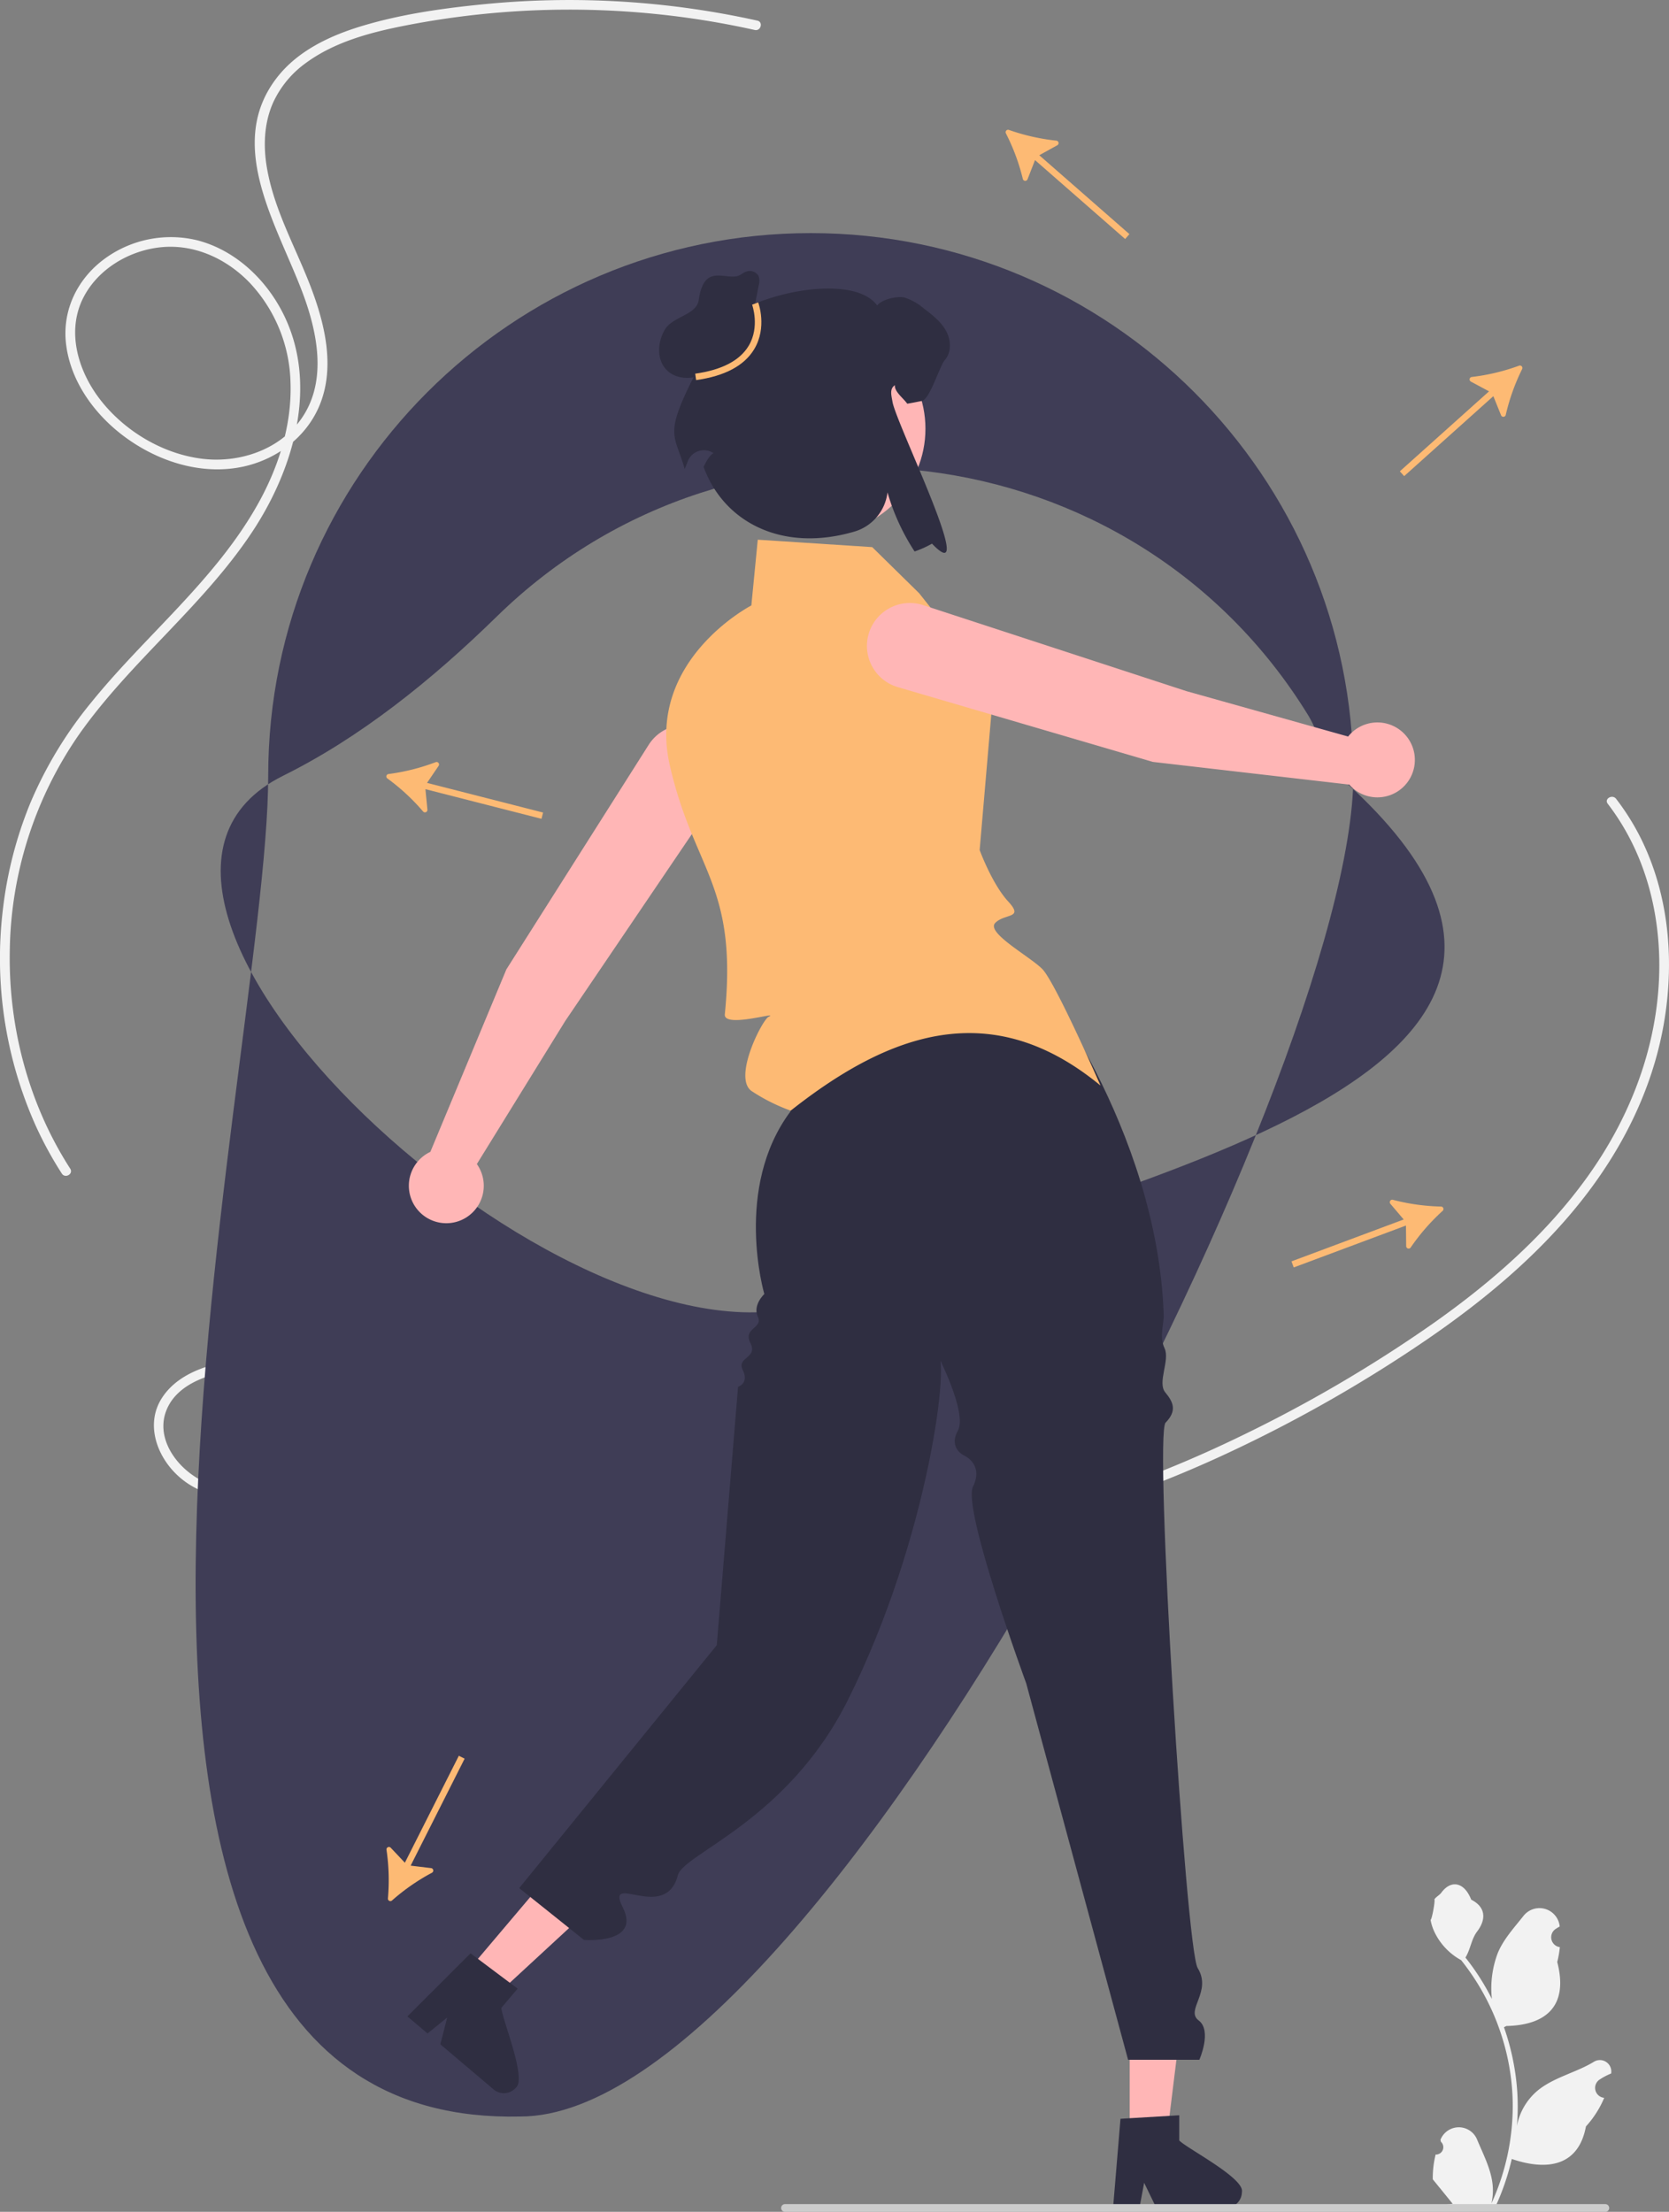 <svg xmlns="http://www.w3.org/2000/svg" width="515.324" height="682.859" viewBox="0 0 515.324 682.859" xmlns:xlink="http://www.w3.org/1999/xlink" role="img" artist="Katerina Limpitsouni" source="https://undraw.co/"><rect x="0" y="0" width="515.324" height="682.859" fill="#808080" stroke="none"/><path d="M442.117,562.077c-10.918,3.951-23.968,8.837-35.504,4.475-8.28-3.131-16.336-12.757-13.099-22.031,3.652-10.466,18.127-13.133,27.692-13.555,12.018-.53,23.939,2.432,35.024,6.893,22.482,9.047,41.848,24.259,64.203,33.634a201.262,201.262,0,0,0,67.18,14.895c46.965,2.482,93.247-10.038,135.446-29.988A434.485,434.485,0,0,0,782.826,522.181c17.552-12.026,34.18-25.805,47.487-42.506,12.762-16.017,22.114-34.47,25.695-54.737,3.391-19.191,1.789-39.554-6.866-57.203a74.301,74.301,0,0,0-7.806-12.536c-1.16-1.51-3.767-.018-2.59,1.514,12.529,16.315,17.173,36.99,15.643,57.284-1.583,21.002-9.641,40.758-21.845,57.794-12.833,17.913-29.685,32.636-47.607,45.28a427.052,427.052,0,0,1-59.751,34.995c-42.966,20.84-90.299,33.999-138.366,31.28-23.636-1.337-47.202-6.489-68.857-16.164-22.226-9.931-41.721-25.31-64.696-33.654-10.944-3.975-22.743-6.38-34.422-5.411-9.469.786-21.088,3.53-26.559,12.122-4.978,7.817-1.704,17.454,4.517,23.485,7.677,7.442,18.347,8.423,28.453,6.535a113.573,113.573,0,0,0,17.658-5.288c1.801-.652,1.024-3.552-.798-2.893Z" transform="translate(-342.338 -108.57)" fill="#f2f2f2"/><path d="M576.173,114.935a268.302,268.302,0,0,0-83.759-5.127c-12.821,1.244-25.912,3.053-38.275,6.775-9.808,2.952-19.763,7.593-26.211,15.843-17.088,21.862,1.886,48.394,9.071,70.003,3.82,11.489,5.756,24.962-1.67,35.486-6.776,9.602-19.191,13.681-30.546,12.291-12.169-1.489-23.875-8.495-31.393-18.108-6.866-8.778-10.657-21.102-5.342-31.587,4.456-8.79,13.936-14.463,23.582-15.567,10.565-1.209,20.646,3.451,27.88,10.999a46.58,46.58,0,0,1,12.525,30.695c.457,13.173-3.701,26.175-10.091,37.575-13.141,23.443-34.589,40.432-51.322,61.081A126.3,126.3,0,0,0,351.772,356.317a124.249,124.249,0,0,0-8.541,33.014,126.377,126.377,0,0,0,10.166,66.848,114.896,114.896,0,0,0,8.034,14.709c1.042,1.618,3.64.115,2.59-1.514-12.814-19.889-19.068-43.535-18.665-67.137a119.895,119.895,0,0,1,21.372-66.89c15.808-22.459,38.119-39.469,53.366-62.384,13.641-20.501,21.463-48.425,7.809-70.941-5.523-9.108-14.196-16.552-24.632-19.26a34.611,34.611,0,0,0-28.449,5.565c-8.468,6.121-13.324,15.872-12.095,26.385,1.344,11.502,8.672,21.613,17.746,28.445,9.878,7.437,22.631,11.821,35.028,9.838,11.191-1.79,21.352-8.933,25.626-19.584,4.724-11.772,1.452-25.051-2.895-36.404-4.737-12.371-11.49-24.034-13.588-37.286-1.026-6.48-.698-13.284,1.968-19.35A30.985,30.985,0,0,1,436.728,128.054c9.096-6.699,20.414-9.593,31.33-11.71a264.176,264.176,0,0,1,86.693-2.252q10.383,1.454,20.624,3.736c1.881.416,2.685-2.475.798-2.893Z" transform="translate(-342.338 -108.57)" fill="#f2f2f2"/><path d="M503,762c-163.472,3.755-77.852-321.56-77.852-413.936,0-92.374,75.153-167.527,167.528-167.527s167.528,75.153,167.528,167.527C760.204,440.44,595.375,762,503,762ZM746.259,329.402c-54.063-88.03-176.706-102.731-250.546-30.484-20.235,19.799-42.27,37.407-65.955,49.146-74.866,37.104,87.345,187.795,162.918,162.92,66.664-34.985,275.648-63.914,162.919-162.92C750.922,343.96,750.29,335.966,746.259,329.402Z" transform="translate(-342.338 -108.57)" fill="#3f3d56"/><path d="M462.29,347.536a.757.757,0,0,0-.348,1.363,64.293,64.293,0,0,1,11.022,10.195.762.762,0,0,0,1.345-.563l-.615-6.324,35.833,9.156.495-1.938-35.833-9.156,3.574-5.255a.762.762,0,0,0-.91-1.139A64.352,64.352,0,0,1,462.29,347.536Z" transform="translate(-342.338 -108.57)" fill="#fdba74"/><path d="M653.848,148.677a.757.757,0,0,0-.927,1.059,64.293,64.293,0,0,1,5.227,14.075.762.762,0,0,0,1.454.106l2.308-5.919,27.831,24.357,1.317-1.505-27.831-24.357,5.563-3.074a.762.762,0,0,0-.297-1.427A64.353,64.353,0,0,1,653.848,148.677Z" transform="translate(-342.338 -108.57)" fill="#fdba74"/><path d="M462.114,694.675a.757.757,0,0,0,1.256.634,64.293,64.293,0,0,1,12.331-8.567.762.762,0,0,0-.26-1.435l-6.308-.762,16.661-33.019-1.786-.901-16.661,33.019-4.362-4.622a.762.762,0,0,0-1.308.643A64.352,64.352,0,0,1,462.114,694.675Z" transform="translate(-342.338 -108.57)" fill="#fdba74"/><path d="M812.318,222.511a.757.757,0,0,0-.939-1.048,64.293,64.293,0,0,1-14.603,3.49.762.762,0,0,0-.28,1.431l5.598,3.006L774.555,254.078l1.335,1.489L803.428,230.879l2.38,5.893a.762.762,0,0,0,1.453-.123A64.352,64.352,0,0,1,812.318,222.511Z" transform="translate(-342.338 -108.57)" fill="#fdba74"/><path d="M787.778,482.387a.757.757,0,0,0-.492-1.318,64.293,64.293,0,0,1-14.87-2.081.762.762,0,0,0-.783,1.23l4.114,4.841-34.649,12.933.699,1.874,34.649-12.933.065,6.355a.762.762,0,0,0,1.397.416A64.352,64.352,0,0,1,787.778,482.387Z" transform="translate(-342.338 -108.57)" fill="#fdba74"/><path d="M498.688,407.842l43.957-69.354a13.254,13.254,0,0,1,18.124-4.156l0,0a13.254,13.254,0,0,1,3.949,18.824l-47.869,70.642L489.571,467.949a11.566,11.566,0,1,1-14.358-3.765Z" transform="translate(-342.338 -108.57)" fill="#ffb6b6"/><circle cx="253.335" cy="132.364" r="32.408" fill="#ffb6b6"/><polygon points="348.811 659.791 360.288 659.79 365.749 615.519 348.809 615.52 348.811 659.791" fill="#ffb6b6"/><path d="M706.446,769.394v-7.781l-3.017.184-12.283.728-2.843.175-2.173,26.059-.116,1.397h8.15l.262-1.387,1.184-6.306,3.056,6.306.669,1.387h21.606a4.882,4.882,0,0,0,4.851-4.861C726.703,781.036,708.735,771.829,706.446,769.394Z" transform="translate(-342.338 -108.57)" fill="#2f2e41"/><polygon points="143.792 609.209 152.552 616.625 185.325 586.365 172.395 575.42 143.792 609.209" fill="#ffb6b6"/><path d="M497.137,728.452l5.028-5.939-2.422-1.809-9.844-7.381-2.282-1.703L469.119,730.105l-.992.991,6.22,5.266,1.096-.89,4.978-4.048-1.742,6.788-.386,1.491,16.49,13.961a4.882,4.882,0,0,0,6.843-.575C505.076,750.427,497.311,731.79,497.137,728.452Z" transform="translate(-342.338 -108.57)" fill="#2f2e41"/><path d="M785.604,773.742a2.269,2.269,0,0,0,1.645-3.933l-.155-.618q.031-.074.062-.148a6.094,6.094,0,0,1,11.241.042c1.839,4.428,4.179,8.864,4.756,13.546a18.029,18.029,0,0,1-.316,6.2,72.281,72.281,0,0,0,6.575-30.021,69.766,69.766,0,0,0-.433-7.783q-.358-3.178-.995-6.31a73.119,73.119,0,0,0-14.5-30.99,19.459,19.459,0,0,1-8.093-8.397,14.843,14.843,0,0,1-1.35-4.056c.394.052,1.486-5.949,1.188-6.317.549-.833,1.532-1.247,2.131-2.06,2.982-4.043,7.091-3.337,9.236,2.157,4.582,2.313,4.627,6.148,1.815,9.837-1.789,2.347-2.035,5.522-3.604,8.035.162.207.329.407.491.614a73.591,73.591,0,0,1,7.681,12.169,30.592,30.592,0,0,1,1.826-14.21c1.748-4.217,5.025-7.769,7.91-11.415a6.279,6.279,0,0,1,11.184,3.083q.009.081.017.161-.643.363-1.259.77a3.078,3.078,0,0,0,1.241,5.602l.063.01a30.628,30.628,0,0,1-.807,4.579c3.702,14.316-4.29,19.53-15.701,19.764-.252.129-.497.258-.749.381a75.115,75.115,0,0,1,4.043,19.028,71.245,71.245,0,0,1-.052,11.503l.019-.136a18.826,18.826,0,0,1,6.427-10.87c4.946-4.063,11.933-5.559,17.268-8.824a3.533,3.533,0,0,1,5.411,3.437l-.022.143a20.675,20.675,0,0,0-2.319,1.117q-.643.363-1.259.77a3.078,3.078,0,0,0,1.241,5.602l.063.01c.045.006.084.013.129.019a30.655,30.655,0,0,1-5.639,8.829c-2.315,12.497-12.256,13.683-22.89,10.044h-.006a75.092,75.092,0,0,1-5.044,14.726H786.056c-.065-.2-.123-.407-.181-.607a20.475,20.475,0,0,0,4.986-.297c-1.337-1.641-2.674-3.294-4.011-4.935a1.119,1.119,0,0,1-.084-.097c-.678-.84-1.363-1.673-2.041-2.512l-0-.001a29.99,29.99,0,0,1,.879-7.64Z" transform="translate(-342.338 -108.57)" fill="#f2f2f2"/><path d="M839.195,790.24a1.186,1.186,0,0,1-1.19,1.19h-253.29a1.19,1.19,0,1,1,0-2.38h253.29A1.187,1.187,0,0,1,839.195,790.24Z" transform="translate(-342.338 -108.57)" fill="#ccc"/><path d="M582.904,428.182,661.217,407.918s38.432,48.567,40.432,106.567c.102,2.97-1.464,6.691.268,10.345s-2.314,10.561.209,13.608,3.675,5.66.099,9.353S708.46,710.201,712.14,716.17c4.51,7.315-3.922,13.008.294,16.162s.216,12.154.216,12.154h-22L659.203,628.293s-19.82-53.936-16.443-60.757-2.576-9.519-2.576-9.519-5.144-2.184-2.096-7.743-6.438-23.789-6.438-23.789c4.273-.555-2.049,56.024-27.539,106.982-18.647,37.277-50.715,47.325-52.461,54.018-3.87,14.83-22.697-1.409-17,10s-12,10-12,10l-20-16,61-75,6.57-79.754s3.496-1.093,1.463-5.17,4.754-3.608,2.361-8.342,3.988-4.501,2.297-8.118,1.99-7.032,1.99-7.032-9.624-32.698,8.098-56.391Z" transform="translate(-342.338 -108.57)" fill="#2f2e41"/><path d="M682.136,443.715s-14-32-18-36-17.487-11.23-14.487-14.23,8.961-1.213,3.981-6.606-8.811-15.874-8.811-15.874l4.317-50.29-23-29-14.487-14.23-35.341-2.291-1.979,20.297s-32.646,16.876-25.163,49.436,20.969,36.789,16.969,76.789c-.446,4.455,17.308-1.127,13.513.77-2,1-11.173,18.972-5.173,22.972a56.581,56.581,0,0,0,12,6C617.196,427.195,648.624,416.104,682.136,443.715Z" transform="translate(-342.338 -108.57)" fill="#fdba74"/><path d="M698.3,343.793l-78.795-23.1a13.254,13.254,0,0,1-8.999-16.272l0,0a13.254,13.254,0,0,1,17.002-8.993l81.113,26.505,49.966,14.028a11.566,11.566,0,1,1,.346,14.839Z" transform="translate(-342.338 -108.57)" fill="#ffb6b6"/><path d="M559.001,220.19c-4.509-16.439,44.633-30.536,54.183-17.297,1.328-1.882,6.235-3.025,8.487-2.448a17.56,17.56,0,0,1,5.993,3.418c2.54,1.951,5.173,3.972,6.732,6.778,1.57,2.794,1.813,6.605-.3,9.03-1.674,1.928-4.616,12.175-7.134,12.683-1.755.358-3.233.647-4.503.854-1.132-1.651-4.017-3.725-3.809-5.723-1.709,1.132-1.085,3.122-.74,5.157,1.147,6.776,26.996,59.225,12.191,43.77a31.028,31.028,0,0,1-5.369,2.413,67.519,67.519,0,0,1-8.372-18.244l-.014.122a14.384,14.384,0,0,1-10.387,12.036c-22.223,6.438-40.199-3.009-46.383-20.045,2.264-4.596,3.25-4.097,3.047-4.233a5.321,5.321,0,0,0-7.924,2.525c-.358.939-.684,1.74-.966,2.343C550.512,241.805,546.681,243.469,559.001,220.19Z" transform="translate(-342.338 -108.57)" fill="#2f2e41"/><path d="M574.332,208.263l2.27-11.605a4.63,4.63,0,0,0-.068-2.925,3.139,3.139,0,0,0-3.282-1.437c-1.264.183-2.21,1.337-3.467,1.56-4.373.773-10.153-3.546-11.72,7.381-.653,4.556-7.923,5.037-10.351,8.947s-2.726,9.554.587,12.748c2.646,2.551,6.896,2.846,10.333,1.542s6.195-3.935,8.605-6.711,4.591-5.78,7.37-8.185" transform="translate(-342.338 -108.57)" fill="#2f2e41"/><path d="M557.27,225.914c8.868-1.239,14.912-4.464,17.965-9.585,3.996-6.704,1.319-14.085,1.204-14.396l-1.875.697c.025.068,2.453,6.825-1.058,12.692-2.731,4.564-8.287,7.462-16.513,8.611Z" transform="translate(-342.338 -108.57)" fill="#fdba74"/></svg>